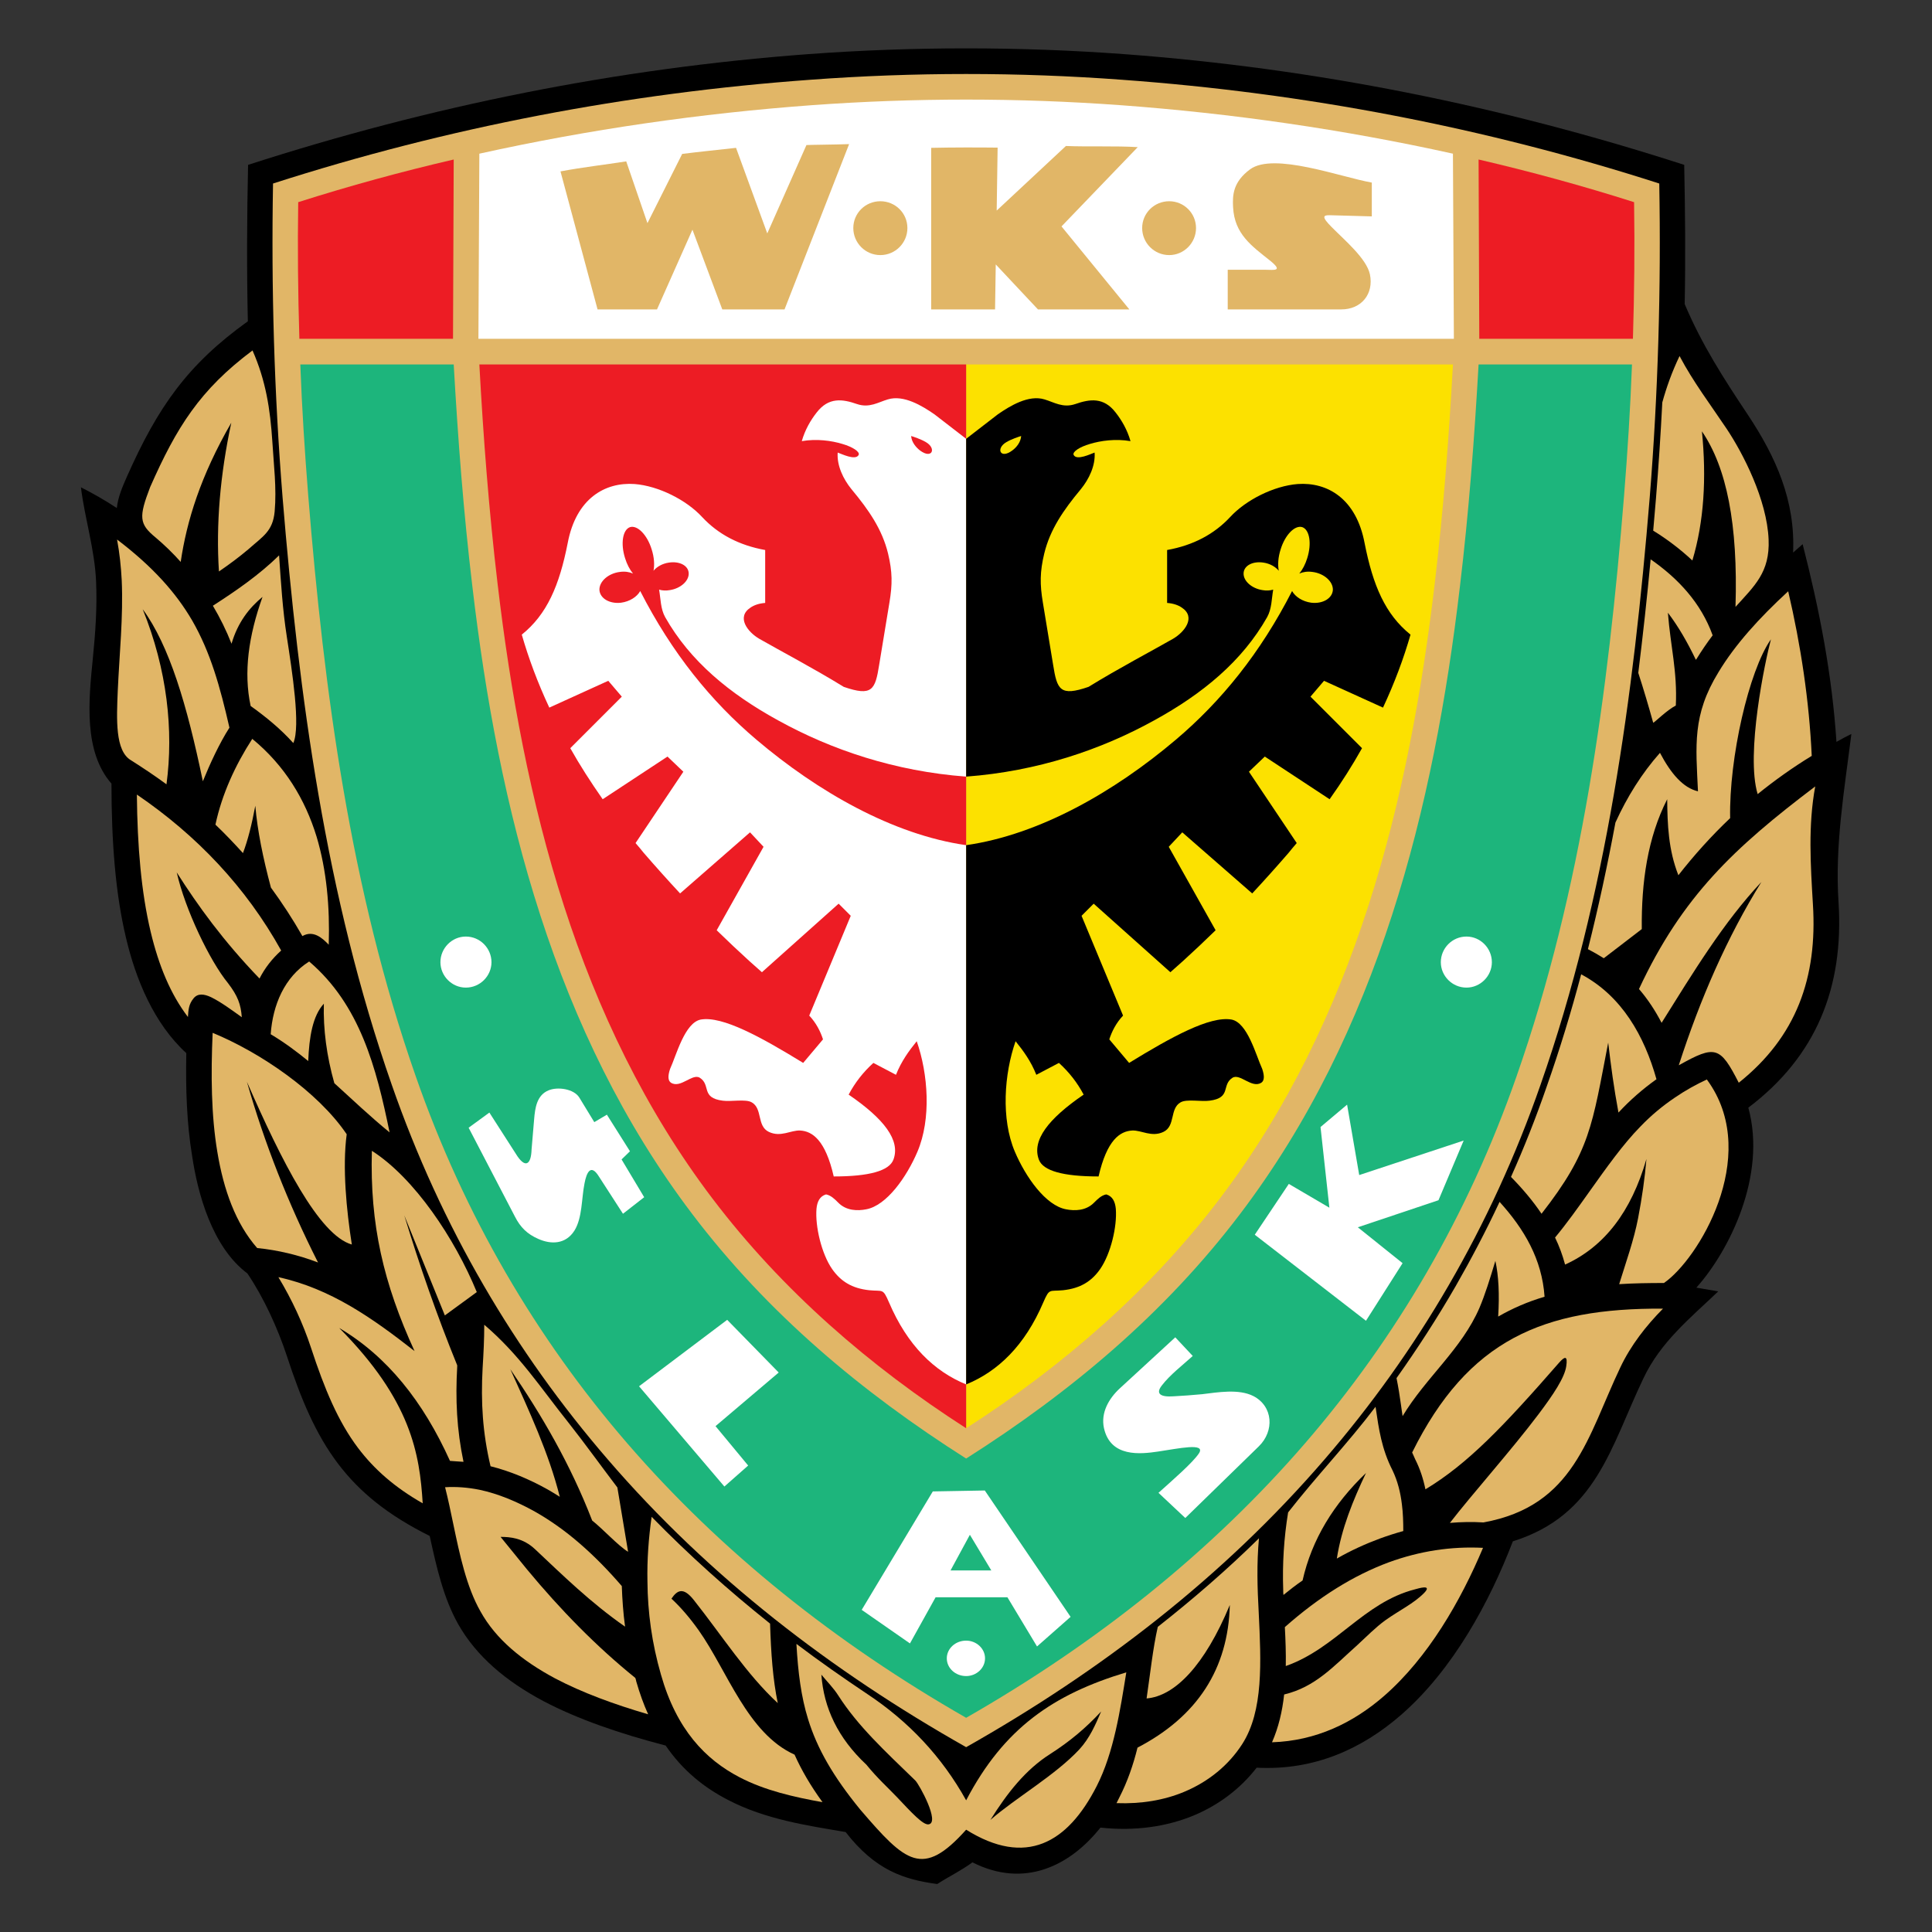 <svg height="1000" viewBox="0 0 1000 1000" width="1000" xmlns="http://www.w3.org/2000/svg"><rect x="0" y="0" width="1000" height="1000" fill="#333333" stroke="none"/><g transform="matrix(1.676 0 0 1.676 -13.745 -163.76)"><path d="m 257.832 114.424 c 32.4 -2.376 65.088 -2.376 97.488 0 c 59.112 4.392 116.64 15.984 173.016 34.2 c .288 14.328 .432 28.656 .144 42.984 c 5.256 12.456 12.024 22.968 19.512 34.2 c 8.712 13.104 14.688 26.568 13.968 42.552 l 2.952 -2.592 c 5.184 20.232 9.072 40.176 10.44 61.056 c 1.512 -.864 3.024 -1.656 4.608 -2.448 c -2.232 17.856 -5.112 34.344 -3.96 52.056 c 1.656 26.28 -6.912 47.52 -27.864 63.36 c 5.76 20.952 -5.904 44.28 -16.056 55.584 l 6.768 1.152 c -8.784 8.352 -17.856 15.696 -23.112 26.856 c -10.08 21.024 -14.472 42.264 -40.32 50.328 c -7.2 18.792 -18.504 39.672 -34.56 53.64 c -12.096 10.512 -26.856 17.208 -44.568 16.272 c -4.896 6.336 -11.52 11.448 -19.44 14.76 c -8.352 3.456 -18.144 4.896 -28.8 3.744 c -9.504 11.952 -23.616 18.792 -39.528 10.728 c -3.528 2.592 -7.056 4.248 -10.872 6.696 c -10.224 -1.368 -19.152 -4.248 -28.296 -16.056 c -11.88 -2.016 -24.768 -3.888 -36.36 -9.936 c -7.272 -3.744 -13.896 -9 -19.224 -16.776 c -14.112 -3.672 -27 -8.064 -37.8 -13.752 c -11.52 -6.12 -20.664 -13.824 -26.28 -23.76 c -4.536 -8.064 -6.696 -17.64 -8.784 -27.216 c -12.888 -6.408 -21.672 -13.536 -28.368 -22.392 c -6.84 -9.072 -11.376 -19.8 -15.768 -33.264 C 93.96 507.904 89.64 498.4 84.6 490.984 C 73.728 482.848 69.264 466.36 67.536 454.696 C 65.88 444.688 65.52 434.104 65.736 422.944 C 55.728 413.8 50.112 400.12 47.088 387.232 c -3.24 -13.608 -4.464 -29.592 -4.464 -47.52 c -8.64 -9.864 -7.056 -25.632 -5.76 -38.592 c .792 -7.92 1.368 -15.84 1.008 -23.832 c -.432 -10.008 -3.456 -19.224 -4.68 -29.088 c 3.816 1.944 7.488 4.032 11.088 6.408 c .36 -3.384 1.728 -6.552 3.096 -9.648 c 9.576 -21.6 18.792 -34.704 37.368 -48.024 c -.36 -16.128 -.288 -32.184 .072 -48.312 c 56.376 -18.216 113.904 -29.808 173.016 -34.2 z"/><path d="m 530.856 270.808 c 3.6 -12.024 4.392 -25.488 2.952 -39.888 c 7.632 11.16 11.16 28.656 10.368 54.216 c 5.832 -6.479 10.656 -10.656 10.224 -20.808 c -.504 -12.312 -7.92 -26.64 -12.96 -34.2 c -4.968 -7.416 -10.368 -14.544 -14.544 -22.464 c -2.376 4.968 -4.032 9.648 -5.328 14.328 c -.504 9.864 -1.152 19.728 -1.944 29.52 c -.288 3.384 -.576 6.696 -.864 10.08 c 4.248 2.592 8.496 5.832 12.096 9.216 z" fill="#e1b667"/><path d="m 508.032 441.304 c -1.44 -7.776 -2.304 -14.256 -3.168 -21.6 c -4.968 25.56 -5.472 33.48 -20.592 52.848 c -2.664 -3.96 -5.832 -7.704 -9.432 -11.376 c 4.032 -9 7.704 -18.288 11.016 -27.864 c 4.032 -11.448 7.56 -23.04 10.656 -34.704 c 12.6 6.696 19.512 19.08 23.256 32.4 c -4.248 3.024 -8.208 6.48 -11.736 10.296 z" fill="#e1b667"/><path d="m 491.544 488.248 c 12.096 -5.472 20.448 -16.344 25.128 -32.616 c -.504 5.904 -1.368 12.024 -2.592 18.36 c -1.296 6.696 -3.672 13.32 -5.832 20.304 c 4.536 -.288 9.144 -.36 13.824 -.36 c 10.585 -7.272 29.592 -38.664 14.112 -61.632 c -.288 -.432 -.576 -.792 -.864 -1.224 c -3.384 1.584 -6.624 3.384 -9.792 5.544 c -3.744 2.52 -7.344 5.472 -10.656 8.928 c -5.4 5.472 -10.584 12.816 -15.768 20.088 c -3.528 4.968 -7.056 9.936 -10.656 14.256 c 1.296 2.664 2.304 5.4 3.096 8.352 z" fill="#e1b667"/><path d="m 470.016 487.096 c 1.008 4.608 1.296 10.368 .864 17.208 c 4.392 -2.52 9.144 -4.608 14.328 -6.12 c -.792 -11.592 -6.264 -20.88 -13.896 -29.304 c -4.176 8.928 -8.712 17.568 -13.536 25.992 c -5.688 9.864 -11.808 19.296 -18.288 28.44 c .576 2.88 1.008 5.544 1.368 8.208 c .144 1.224 .36 2.376 .504 3.528 c 7.2 -11.952 18.288 -20.736 23.76 -33.48 c 1.728 -4.104 3.168 -8.712 4.896 -14.472 z" fill="#e1b667"/><path d="m 448.416 557.656 c 13.032 -7.848 24.048 -19.368 41.328 -39.168 c 1.728 -1.944 2.664 -2.16 2.16 1.152 c -.504 3.528 -3.96 8.712 -8.568 14.832 c -8.352 11.088 -20.592 24.768 -27.36 33.552 c 3.456 -.288 6.912 -.36 10.368 -.144 c 28.08 -5.112 32.112 -26.568 42.264 -47.88 c 3.24 -6.84 7.92 -12.816 13.176 -18.144 c -36.936 -.216 -60.192 9.576 -77.472 44.424 c .288 .648 .648 1.368 .936 2.088 c 1.512 2.952 2.52 6.12 3.168 9.288 z" fill="#e1b667"/><path d="m 405.288 612.232 c 15.552 -5.472 23.976 -19.584 39.888 -23.688 c 1.08 -.288 5.472 -1.656 2.88 1.08 c -3.24 3.312 -7.704 5.4 -11.952 8.424 c -3.096 2.232 -6.048 5.256 -8.712 7.704 c -7.344 6.552 -12.96 12.96 -22.608 15.264 c -.576 5.256 -1.728 10.152 -3.744 14.76 c 13.536 -.432 25.056 -5.976 34.632 -14.328 c 13.608 -11.88 23.616 -29.304 30.528 -45.72 c -9.936 -.504 -19.584 1.008 -29.088 4.464 c -10.872 4.032 -21.528 10.656 -32.112 20.016 c .216 4.032 .36 8.064 .288 12.024 z" fill="#e1b667"/><path d="m 421.056 579.04 c 1.44 -9.288 4.968 -17.928 9 -26.424 c -9.936 9.504 -16.704 20.448 -19.584 33.192 c -2.016 1.368 -3.96 2.88 -5.904 4.464 c -.072 -.504 -.072 -1.008 -.072 -1.512 c -.288 -7.992 .216 -16.056 1.512 -23.976 c 8.712 -11.16 18.432 -21.312 27 -32.616 c 0 .144 .072 .288 .072 .432 c .936 6.408 1.8 12.6 5.184 19.224 c 1.584 3.312 2.448 6.84 2.88 10.44 c .36 2.736 .432 5.544 .432 8.28 c -2.376 .648 -4.824 1.44 -7.2 2.304 c -4.464 1.656 -8.928 3.672 -13.32 6.192 z" fill="#e1b667"/><path d="m 362.304 622.24 c 8.712 -.72 17.928 -10.152 25.704 -28.872 c -.504 19.728 -10.008 34.416 -28.512 44.064 c -1.296 5.256 -3.096 10.512 -5.616 15.408 c -.288 .576 -.576 1.152 -.864 1.728 c 7.704 .288 14.76 -.936 20.808 -3.456 c 7.632 -3.168 13.824 -8.28 18 -14.76 c 6.624 -10.296 5.832 -25.488 5.112 -40.536 c -.432 -7.704 -.648 -15.264 .072 -23.04 c -9.864 9.72 -20.376 18.792 -31.248 27.36 c -1.512 6.624 -2.304 14.256 -3.456 22.104 z" fill="#e1b667"/><path d="m 517.968 270.448 c -1.08 11.664 -2.376 23.4 -3.816 35.064 c 1.656 5.112 3.168 10.224 4.608 15.408 c .576 -.216 4.104 -3.816 6.984 -5.328 c .504 -10.512 -1.656 -18.36 -2.448 -28.656 c 3.24 4.248 6.048 9.144 8.64 14.544 c .072 -.072 .144 -.216 .216 -.288 c 1.512 -2.448 3.168 -4.896 4.968 -7.272 c -3.6 -10.008 -10.656 -17.568 -19.152 -23.472 z" fill="#e1b667"/><path d="m 507.096 351.736 c -2.448 13.176 -5.256 26.208 -8.496 39.096 c 1.656 .864 3.312 1.8 4.896 2.808 l 11.736 -9 c -.144 -14.544 1.8 -28.224 7.848 -40.104 c .072 7.776 .36 15.624 3.456 23.472 c 4.896 -6.264 10.224 -12.168 15.984 -17.64 c -.36 -18.504 5.76 -45.504 12.6 -55.224 c -1.8 6.696 -7.848 35.424 -4.104 47.808 c 5.256 -4.248 10.8 -8.208 16.704 -11.808 c -.792 -17.064 -3.384 -34.2 -7.271 -50.832 c -8.928 8.208 -16.416 16.488 -21.528 24.984 c -8.136 13.248 -6.984 22.608 -6.336 36.792 c -4.608 -1.08 -8.352 -5.472 -11.736 -11.88 c -5.617 6.336 -10.153 13.608 -13.753 21.528 z" fill="#e1b667"/><path d="m 246.024 599.128 c -12.816 -10.224 -25.056 -21.168 -36.576 -32.976 c -.936 6.552 -1.44 13.248 -1.296 20.016 c .072 9.432 1.368 19.008 4.176 28.728 c 4.824 16.992 13.752 26.208 24.264 31.68 c 7.848 4.104 16.848 6.12 25.632 7.704 c -3.672 -5.04 -6.48 -9.864 -8.64 -14.688 c -14.544 -6.552 -20.736 -25.848 -29.592 -38.376 c -2.664 -3.744 -5.472 -7.056 -8.424 -9.792 c 1.8 -2.664 3.672 -3.672 6.912 .432 c 8.784 11.088 16.272 22.896 25.92 31.824 c -1.512 -7.344 -2.088 -15.264 -2.376 -24.552 z" fill="#e1b667"/><path d="m 183.816 537.136 c -8.856 -11.088 -15.12 -20.952 -26.064 -30.312 c 0 4.536 -.216 8.712 -.504 13.392 c -.576 10.512 0 20.016 2.448 30.312 c 6.048 1.512 12.024 4.032 17.568 7.128 c 1.296 .72 2.52 1.512 3.816 2.304 c -3.384 -13.464 -9.432 -26.424 -15.264 -39.384 c 9.648 14.112 18.504 29.232 25.272 46.728 c 3.312 2.592 7.92 7.704 11.088 9.648 c -1.152 -6.768 -2.16 -13.104 -3.312 -19.872 c -5.04 -6.624 -9.936 -13.464 -15.048 -19.944 z" fill="#e1b667"/><path d="m 123.048 453.112 c -.648 22.753 3.6 40.968 13.176 61.848 c -12.888 -10.08 -25.848 -19.296 -42.048 -22.824 c 4.176 6.912 7.56 14.184 10.08 21.816 c 4.176 12.744 8.352 22.752 14.544 30.96 c 4.968 6.552 11.232 12.096 19.944 17.064 c -.936 -15.192 -3.528 -31.752 -25.776 -54.144 c 14.76 8.712 25.92 22.68 34.2 41.04 c 1.296 .072 2.592 .216 4.176 .288 c -2.088 -9.936 -2.52 -19.296 -1.944 -29.376 c 0 -.144 0 -.288 0 -.432 c -6.336 -15.552 -11.664 -30.96 -16.344 -46.296 l 12.528 30.888 l 9.864 -7.2 c -6.768 -16.488 -19.224 -35.208 -32.4 -43.632 z" fill="#e1b667"/><path d="m 92.304 234.016 c -.648 -9.936 -2.016 -18.792 -6.12 -28.08 c -16.272 12.168 -23.472 23.76 -31.608 42.192 c -3.528 9.216 -3.456 11.376 1.656 15.552 c 2.808 2.376 5.4 4.896 7.776 7.56 c 1.872 -12.672 6.12 -26.496 15.624 -42.984 c -3.456 16.128 -4.752 31.464 -3.816 45.936 c 3.168 -2.16 6.264 -4.464 9.072 -6.84 c 4.536 -4.032 7.56 -5.544 8.136 -11.664 c .648 -7.272 -.288 -14.4 -.72 -21.672 z" fill="#e1b667"/><path d="m 201.24 600.064 c -10.656 -7.416 -19.368 -15.984 -27.792 -23.904 c -3.744 -3.528 -7.776 -3.816 -10.656 -3.816 c 2.736 3.312 5.4 6.696 8.136 10.008 c 10.44 12.6 21.528 23.904 33.48 33.552 c .144 .36 .216 .72 .288 1.08 c 1.08 3.744 2.304 7.128 3.672 10.152 c -10.584 -3.096 -20.376 -6.696 -28.728 -11.088 c -10.224 -5.472 -18.288 -12.096 -23.04 -20.664 c -4.32 -7.56 -6.408 -17.424 -8.424 -27.072 c -.792 -3.816 -1.584 -7.632 -2.52 -11.304 c 3.456 -.216 7.056 .072 10.656 .792 c 5.76 1.224 11.592 3.672 17.136 6.768 c 4.824 2.736 9.432 6.048 13.68 9.72 c 4.752 4.104 9.144 8.64 13.104 13.248 c .144 4.104 .432 8.28 1.008 12.528 z" fill="#e1b667"/><path d="m 116.856 482.056 c -10.152 -2.88 -21.744 -25.848 -32.4 -50.256 c 5.4 18.864 12.672 37.44 21.96 55.8 c -6.048 -2.304 -12.384 -3.816 -18.792 -4.464 C 81 475.576 77.256 465.208 75.312 453.4 c -1.872 -11.16 -2.016 -23.76 -1.44 -36.72 c 14.688 6.048 32.472 18.144 41.4 31.32 c -1.368 10.224 -.072 23.472 1.584 34.056 z" fill="#e1b667"/><path d="m 103.392 425.392 c .288 -7.416 1.368 -13.968 4.824 -17.712 c -.216 7.92 .864 16.128 3.24 24.552 c 5.616 5.112 11.16 10.368 17.064 15.192 c -4.104 -20.016 -9.144 -39.384 -24.84 -52.776 c -7.632 4.824 -11.232 13.392 -11.88 22.464 c 4.104 2.448 7.92 5.256 11.592 8.28 z" fill="#e1b667"/><path d="m 59.616 339.928 c 2.232 -16.632 .216 -35.424 -7.344 -54.072 c 8.208 11.16 13.68 29.52 18.576 53.136 c 2.16 -5.328 5.112 -11.736 8.208 -16.56 c -2.88 -12.6 -5.832 -23.256 -11.52 -33.12 c -4.968 -8.496 -12.096 -16.56 -23.184 -24.984 c .792 4.248 1.224 8.424 1.44 12.6 c .504 11.16 -.72 22.896 -1.224 34.128 c -.36 8.712 -.864 18.576 4.104 21.456 c 3.744 2.376 7.416 4.824 10.944 7.416 z" fill="#e1b667"/><path d="m 83.232 361.168 c 1.512 -3.96 2.736 -8.856 3.816 -14.616 c .648 7.632 2.376 16.128 4.824 25.272 c 3.528 4.824 6.768 9.792 9.72 14.976 c 3.384 -1.944 6.192 .648 8.136 2.664 c .36 -11.664 -.648 -22.968 -3.744 -33.336 c -3.528 -11.52 -9.792 -21.96 -19.872 -30.24 c -5.256 8.136 -9.36 17.064 -11.376 26.496 c 2.952 2.808 5.76 5.76 8.496 8.784 z" fill="#e1b667"/><path d="m 82.872 411.856 c -.288 -3.96 -1.224 -6.552 -4.248 -10.512 c -5.616 -6.84 -13.248 -22.752 -15.84 -34.2 c 6.552 10.296 14.328 21.096 25.56 32.76 c 1.656 -3.24 3.888 -6.12 6.696 -8.64 c -10.872 -19.584 -26.064 -35.568 -44.568 -48.168 c .144 16.056 1.368 30.24 4.248 42.336 c 2.52 10.584 6.192 19.368 11.52 26.352 c .144 -2.16 .216 -3.96 1.8 -5.832 c 1.296 -1.512 3.168 -1.296 5.328 -.288 c 3.096 1.512 6.48 4.032 9.504 6.192 z" fill="#e1b667"/><path d="m 79.704 296.512 c 1.944 -6.624 5.472 -11.088 9.576 -14.472 c -4.32 12.024 -5.904 23.328 -3.672 33.696 c 4.824 3.456 9.216 7.056 13.176 11.448 c 2.304 -5.184 -.36 -22.104 -2.016 -32.904 c -1.296 -8.352 -1.8 -16.632 -2.376 -25.056 c -6.192 6.048 -13.176 10.872 -20.448 15.552 c 2.232 3.744 4.176 7.704 5.76 11.736 z" fill="#e1b667"/><path d="m 521.352 413.584 c 9.648 -15.408 19.152 -31.104 30.816 -43.488 c -10.584 17.064 -18.864 36 -25.488 56.52 c 0 0 0 0 0 .072 c 11.304 -6.336 12.744 -5.832 18.504 5.4 c 17.784 -14.184 24.336 -32.472 22.896 -55.152 c -.72 -12.096 -1.512 -24.336 .72 -36.36 c -24.912 18.864 -41.04 33.84 -54.432 62.568 c 2.736 3.168 5.04 6.696 6.984 10.44 z" fill="#e1b667"/><path d="m 258.408 122.344 c 32.04 -2.376 64.296 -2.376 96.336 0 c 56.52 4.104 111.96 14.688 165.888 32.04 c .576 32.328 -.36 64.728 -2.952 96.984 c -5.04 61.344 -13.32 123.048 -33.696 181.296 c -15.336 44.064 -38.088 82.584 -66.744 115.776 c -31.32 36.36 -69.048 65.304 -110.664 88.848 C 264.96 613.744 227.232 584.8 195.912 548.44 C 167.256 515.248 144.504 476.728 129.168 432.664 C 108.792 374.416 100.512 312.712 95.472 251.368 C 92.88 219.112 91.944 186.712 92.52 154.384 c 53.928 -17.352 109.368 -27.936 165.888 -32.04 z" fill="#e1b667"/><path d="m 512.208 210.256 h -47.376 c -1.296 22.896 -3.024 45.72 -5.76 68.544 c -8.064 68.76 -25.344 137.736 -67.896 193.824 c -23.256 30.672 -52.272 55.008 -84.6 75.528 c -32.328 -20.52 -61.344 -44.856 -84.6 -75.528 C 179.424 416.536 162.144 347.56 154.08 278.8 c -2.736 -22.824 -4.464 -45.648 -5.76 -68.544 h -47.376 c .504 13.536 1.368 27 2.448 40.536 c 4.896 60.624 13.032 121.68 33.192 179.28 c 15.048 43.128 37.224 80.784 65.232 113.256 c 29.088 33.696 64.512 61.848 104.76 84.888 c 40.248 -23.04 75.672 -51.192 104.76 -84.888 c 28.008 -32.472 50.184 -70.128 65.232 -113.256 c 20.16 -57.6 28.296 -118.656 33.192 -179.28 c 1.08 -13.536 1.944 -27 2.448 -40.536 z" fill="#1db57c"/><path d="m 465.048 202.336 h 47.448 c .432 -14.04 .576 -28.152 .36 -42.192 c -15.84 -5.04 -31.896 -9.432 -48.024 -13.176 z" fill="#ed1c24"/><path d="m 100.656 202.336 h 47.448 l .216 -55.368 c -16.128 3.744 -32.184 8.136 -48.024 13.176 c -.216 14.04 -.072 28.152 .36 42.192 z" fill="#ed1c24"/><path d="m 258.912 130.192 c -34.344 2.52 -68.832 7.488 -102.672 14.976 l -.288 57.168 H 457.2 l -.288 -57.168 c -33.84 -7.488 -68.328 -12.456 -102.672 -14.976 c -31.752 -2.304 -63.576 -2.304 -95.328 0 z" fill="#fff"/><path d="m 369.288 176.488 c 4.536 0 8.28 -3.744 8.28 -8.352 c 0 -4.608 -3.744 -8.28 -8.28 -8.28 c -4.608 0 -8.352 3.672 -8.352 8.28 c 0 4.608 3.744 8.352 8.352 8.352 z" fill="#e1b667"/><path d="m 270.432 142.216 c -3.744 .144 -12.312 .216 -13.176 .288 l -12.096 27.288 l -9.648 -26.424 c -5.688 .648 -10.944 1.152 -16.632 1.872 l -10.728 21.384 l -6.552 -19.08 c -6.912 1.08 -13.392 1.8 -20.304 3.096 l 11.448 42.624 h 18.36 l 10.944 -24.624 l 9.216 24.624 h 19.224 z" fill="#e1b667"/><path d="m 359.568 143.152 c -6.48 -.432 -15.696 -.072 -22.176 -.36 l -21.384 19.944 l .288 -19.44 c -6.48 -.072 -13.968 -.072 -20.52 .072 v 49.896 h 19.728 l .216 -13.896 l 13.032 13.896 h 28.224 l -20.952 -25.632 z" fill="#e1b667"/><path d="m 431.856 154.096 c -9.72 -1.728 -30.312 -9.432 -37.584 -4.104 c -5.256 3.888 -5.472 7.92 -5.256 11.736 c .432 8.28 5.76 11.952 11.448 16.488 c 4.176 3.384 1.08 2.808 -1.296 2.808 H 387.36 v 12.24 h 35.064 c 6.264 0 10.08 -4.824 8.856 -10.8 c -1.008 -4.896 -7.992 -10.728 -11.808 -14.616 c -3.168 -3.168 -2.736 -3.744 -.504 -3.672 l 12.888 .36 z" fill="#e1b667"/><path d="m 280.08 176.488 c 4.608 0 8.352 -3.744 8.352 -8.352 c 0 -4.608 -3.744 -8.28 -8.352 -8.28 c -4.608 0 -8.352 3.672 -8.352 8.28 c 0 4.608 3.744 8.352 8.352 8.352 z" fill="#e1b667"/><path d="m 306.576 538.792 v 0 c 29.808 -19.152 56.808 -42.552 78.336 -70.92 c 41.688 -54.936 58.464 -122.616 66.384 -190.008 c 2.664 -22.464 4.392 -45.072 5.616 -67.608 H 306.576 Z" fill="#fce100"/><path d="m 156.24 210.256 c 1.224 22.536 2.952 45.144 5.616 67.608 c 7.92 67.392 24.696 135 66.384 190.008 c 21.528 28.368 48.528 51.768 78.336 70.92 V 210.256 Z" fill="#ed1c24"/><path d="m 306.576 358.72 c -22.68 -3.24 -45.864 -16.56 -64.728 -32.544 c -14.04 -11.88 -26.136 -26.784 -35.928 -45.936 c -1.008 1.8 -3.24 3.24 -5.904 3.6 c -3.6 .432 -6.552 -1.368 -6.696 -3.96 c -.072 -2.592 2.736 -5.112 6.336 -5.544 c 1.512 -.216 2.88 0 4.032 .504 c -1.008 -1.224 -1.872 -2.88 -2.448 -4.752 c -1.44 -4.536 -.72 -8.784 1.512 -9.576 c 2.304 -.72 5.328 2.376 6.696 6.84 c .792 2.448 .936 4.824 .576 6.624 c 1.008 -1.224 2.736 -2.232 4.752 -2.52 c 3.312 -.504 6.048 .936 6.12 3.312 c .072 2.376 -2.52 4.68 -5.832 5.184 c -1.224 .216 -2.304 .144 -3.312 -.144 c .504 2.88 .432 5.904 1.872 8.496 c 7.704 13.608 19.944 23.688 34.92 31.896 c 16.416 9.072 36 15.696 58.032 17.352 V 233.224 l -9.792 -7.56 c -3.744 -2.592 -9.504 -6.12 -14.4 -4.608 c -2.952 .864 -5.688 2.736 -9.504 1.44 c -4.536 -1.584 -8.784 -2.16 -12.456 2.592 c -1.872 2.376 -3.6 5.328 -4.608 8.856 c 4.608 -.792 9.216 -.144 12.528 .864 c 3.24 .936 5.472 2.448 5.04 3.384 c -.936 1.872 -5.4 -.36 -6.48 -.72 c -.288 4.032 1.728 8.208 4.248 11.304 c 5.4 6.48 9.504 12.456 11.304 19.872 c 1.368 5.688 1.368 9.504 .432 15.12 l -3.168 19.224 c -1.224 7.776 -2.16 9.864 -10.944 6.84 c -9.36 -5.76 -19.656 -11.16 -26.064 -14.832 c -3.6 -2.088 -7.2 -6.696 -2.736 -9.648 c 1.152 -.792 2.664 -1.296 4.536 -1.44 v -16.344 c -8.064 -1.44 -14.544 -4.896 -19.44 -10.152 c -4.896 -5.328 -13.536 -9.648 -20.88 -10.224 c -9.144 -.648 -18.072 4.464 -20.664 18.216 c -2.592 13.176 -6.408 22.032 -14.184 28.296 c 2.088 7.272 4.896 14.832 8.496 22.536 l 18.216 -8.28 l 4.176 4.896 l -15.912 15.912 c 2.952 5.256 6.336 10.512 10.008 15.768 l 20.016 -13.176 l 4.896 4.68 l -14.76 22.032 c .864 1.008 1.728 2.016 2.52 3.024 c 3.744 4.32 7.488 8.496 11.232 12.528 l 21.6 -18.864 l 4.176 4.464 L 229.536 385 c 3.384 3.312 6.768 6.48 10.08 9.504 c 1.296 1.152 2.592 2.304 3.888 3.456 l 23.688 -21.168 l 3.744 3.744 l -12.816 30.816 c 2.16 2.304 3.456 4.896 4.248 7.344 l -6.12 7.272 c -13.032 -7.992 -24.912 -14.544 -31.608 -13.392 c -4.968 .936 -7.56 11.016 -9.504 15.264 c -.792 2.376 -.576 3.672 .288 4.248 c 2.952 1.872 6.624 -3.024 8.928 -1.512 c 3.456 2.232 .216 6.192 7.056 7.056 c 2.52 .36 7.056 -.576 8.928 .504 c 3.456 1.944 1.512 7.344 5.328 9.144 c 3.672 1.728 6.768 -.576 9.648 -.432 c 3.744 .216 7.776 2.88 10.368 14.184 c 10.944 0 17.136 -1.728 18.432 -5.184 c 2.232 -5.976 -2.88 -12.6 -13.824 -20.088 c 1.944 -3.672 4.464 -6.912 7.632 -9.792 l 6.984 3.672 c 1.656 -4.176 3.96 -7.344 6.408 -10.368 c 3.528 10.08 4.536 23.976 .216 34.128 c -3.312 7.776 -9.504 16.632 -15.84 17.784 c -2.592 .504 -6.12 .504 -8.64 -2.088 c -1.08 -1.08 -2.232 -2.232 -3.744 -2.52 c -1.944 .576 -2.736 2.232 -2.952 4.464 c -.432 5.472 1.584 13.896 4.824 18.576 c 2.664 3.816 6.12 5.976 11.448 6.552 c 4.32 .432 4.176 -.72 6.12 3.744 c 5.688 13.32 13.968 21.312 23.832 25.344 z" fill="#fff"/><path d="m 289.584 232.36 c .144 1.872 1.44 3.456 2.736 4.464 c 3.744 2.808 5.184 -.648 1.8 -2.592 c -1.584 -.936 -3.816 -1.656 -4.536 -1.872 z" fill="#ed1c24"/><path d="m 306.576 358.72 c 22.68 -3.24 45.864 -16.56 64.728 -32.544 c 14.04 -11.88 26.136 -26.784 35.928 -45.936 c 1.008 1.8 3.24 3.24 5.904 3.6 c 3.6 .432 6.552 -1.368 6.696 -3.96 c .072 -2.592 -2.736 -5.112 -6.336 -5.544 c -1.512 -.216 -2.88 0 -4.032 .504 c 1.008 -1.224 1.872 -2.88 2.448 -4.752 c 1.44 -4.536 .72 -8.784 -1.512 -9.576 c -2.304 -.72 -5.328 2.376 -6.696 6.84 c -.792 2.448 -.936 4.824 -.576 6.624 c -1.008 -1.224 -2.736 -2.232 -4.752 -2.52 c -3.312 -.504 -6.048 .936 -6.12 3.312 c -.072 2.376 2.52 4.68 5.832 5.184 c 1.224 .216 2.304 .144 3.312 -.144 c -.504 2.88 -.432 5.904 -1.872 8.496 c -7.704 13.608 -19.944 23.688 -34.92 31.896 c -16.416 9.072 -36 15.696 -58.032 17.352 V 233.224 l 9.792 -7.56 c 3.744 -2.592 9.504 -6.12 14.4 -4.608 c 2.952 .864 5.688 2.736 9.504 1.44 c 4.536 -1.584 8.784 -2.16 12.456 2.592 c 1.872 2.376 3.6 5.328 4.608 8.856 c -4.608 -.792 -9.216 -.144 -12.528 .864 c -3.24 .936 -5.472 2.448 -5.04 3.384 c .936 1.872 5.4 -.36 6.48 -.72 c .288 4.032 -1.728 8.208 -4.248 11.304 c -5.4 6.48 -9.504 12.456 -11.304 19.872 c -1.368 5.688 -1.368 9.504 -.432 15.12 l 3.168 19.224 c 1.224 7.776 2.16 9.864 10.944 6.84 c 9.36 -5.76 19.656 -11.16 26.064 -14.832 c 3.6 -2.088 7.2 -6.696 2.736 -9.648 c -1.152 -.792 -2.664 -1.296 -4.536 -1.44 v -16.344 c 8.064 -1.44 14.544 -4.896 19.44 -10.152 c 4.896 -5.328 13.536 -9.648 20.88 -10.224 c 9.144 -.648 18.072 4.464 20.664 18.216 c 2.592 13.176 6.408 22.032 14.184 28.296 c -2.088 7.272 -4.896 14.832 -8.496 22.536 l -18.216 -8.28 l -4.176 4.896 l 15.912 15.912 c -2.952 5.256 -6.264 10.512 -10.008 15.768 l -20.016 -13.176 l -4.896 4.68 l 14.76 22.032 c -.864 1.008 -1.728 2.016 -2.52 3.024 c -3.744 4.32 -7.488 8.496 -11.232 12.528 l -21.6 -18.864 l -4.176 4.464 l 14.472 25.776 c -3.384 3.312 -6.768 6.48 -10.08 9.504 c -1.296 1.152 -2.592 2.304 -3.888 3.456 l -23.688 -21.168 l -3.744 3.744 l 12.816 30.816 c -2.16 2.304 -3.456 4.896 -4.248 7.344 l 6.12 7.272 c 13.032 -7.992 24.912 -14.544 31.608 -13.392 c 4.968 .936 7.56 11.016 9.504 15.264 c .792 2.376 .576 3.672 -.288 4.248 c -2.952 1.872 -6.624 -3.024 -8.928 -1.512 c -3.456 2.232 -.216 6.192 -7.056 7.056 c -2.52 .36 -7.056 -.576 -8.928 .504 c -3.456 1.944 -1.512 7.344 -5.328 9.144 c -3.672 1.728 -6.768 -.576 -9.648 -.432 c -3.744 .216 -7.776 2.88 -10.368 14.184 c -10.944 0 -17.136 -1.728 -18.432 -5.184 c -2.232 -5.976 2.88 -12.6 13.824 -20.088 c -1.944 -3.672 -4.464 -6.912 -7.632 -9.792 l -6.984 3.672 c -1.656 -4.176 -3.96 -7.344 -6.408 -10.368 c -3.528 10.08 -4.536 23.976 -.216 34.128 c 3.312 7.776 9.504 16.632 15.84 17.784 c 2.592 .504 6.12 .504 8.64 -2.088 c 1.08 -1.08 2.232 -2.232 3.744 -2.52 c 1.944 .576 2.736 2.232 2.952 4.464 c .432 5.472 -1.584 13.896 -4.824 18.576 c -2.664 3.816 -6.12 5.976 -11.448 6.552 c -4.32 .432 -4.176 -.72 -6.12 3.744 c -5.688 13.32 -13.968 21.312 -23.832 25.344 z"/><path d="m 323.568 232.36 c -.144 1.872 -1.368 3.456 -2.736 4.464 c -3.744 2.808 -5.184 -.648 -1.8 -2.592 c 1.584 -.936 3.816 -1.656 4.536 -1.872 z" fill="#fce100"/><path d="m 152.928 445.984 l 14.328 27.504 c 1.656 3.24 3.744 5.328 7.2 6.84 c 3.888 1.728 8.424 1.728 11.16 -2.592 c 2.448 -3.96 2.16 -9.936 3.096 -14.544 c .648 -3.456 1.944 -6.12 4.392 -2.232 l 7.488 11.592 l 6.552 -5.112 l -6.984 -11.664 l 2.592 -2.52 l -7.128 -11.304 l -3.888 2.304 l -4.608 -7.56 c -1.656 -2.736 -6.768 -3.456 -9.576 -2.232 c -3.6 1.512 -4.104 5.472 -4.392 8.856 l -.792 9.36 c -.144 4.824 -2.016 6.048 -4.896 1.296 l -8.136 -12.672 z" fill="#fff"/><path d="M 248.688 521.584 L 232.776 505.312 L 205.56 525.832 L 231.912 556.792 L 239.256 550.312 L 229.176 538.144 Z" fill="#fff"/><path d="m 296.28 558.304 l -21.96 36.576 l 14.904 10.368 l 7.92 -14.256 h 22.176 l 9.144 15.192 l 10.368 -9.144 l -26.496 -39.024 z m 5.472 24.408 l 5.976 -11.016 l 6.624 11.016 z" fill="#fff"/><path d="m 306.576 615.328 c 3.168 0 5.832 -2.448 5.832 -5.472 c 0 -3.024 -2.664 -5.472 -5.832 -5.472 c -3.312 0 -5.976 2.448 -5.976 5.472 c 0 3.024 2.664 5.472 5.976 5.472 z" fill="#fff"/><path d="m 371.16 510.712 l -17.208 15.84 c -3.312 3.096 -5.832 7.416 -4.824 12.168 c 2.016 9.144 11.304 8.064 16.704 7.272 c 6.336 -.936 14.76 -2.808 12.672 .504 c -1.872 2.88 -8.208 8.352 -12.528 12.24 l 8.28 7.776 l 22.68 -22.104 c 4.896 -4.752 4.464 -12.384 -1.656 -15.552 c -4.536 -2.304 -11.016 -1.152 -15.84 -.576 c -2.88 .288 -6.192 .504 -8.784 .648 c -3.96 .288 -5.688 -.72 -3.672 -3.312 c 2.52 -3.312 6.48 -6.336 9.576 -9.144 z" fill="#fff"/><path d="M 452.448 468.376 L 460.224 449.944 L 427.968 460.6 L 424.224 438.856 L 416.016 445.768 L 418.752 470.68 L 406.224 463.336 L 395.712 479.032 L 430.056 505.6 L 441.36 487.816 L 427.536 476.728 Z" fill="#fff"/><path d="m 152.064 402.712 c 4.392 0 7.92 -3.6 7.92 -7.848 c 0 -4.32 -3.528 -7.921 -7.92 -7.921 c -4.32 0 -7.848 3.6 -7.848 7.921 c 0 4.248 3.528 7.848 7.848 7.848 z" fill="#fff"/><path d="m 461.088 402.712 c 4.32 0 7.848 -3.6 7.848 -7.848 c 0 -4.32 -3.528 -7.921 -7.848 -7.921 c -4.392 0 -7.92 3.6 -7.92 7.921 c 0 4.248 3.528 7.848 7.92 7.848 z" fill="#fff"/><path d="m 254.16 605.392 c .504 8.856 1.44 16.272 3.6 23.256 c 2.808 9.072 7.704 17.64 16.128 27.936 c 14.04 16.344 19.224 21.24 32.688 6.192 c 18.432 11.52 31.32 4.176 40.32 -13.464 c 5.328 -10.44 7.272 -23.616 9.144 -35.136 c -22.464 6.768 -37.8 17.208 -49.464 39.528 c -7.488 -13.464 -17.712 -24.336 -30.528 -32.832 c -7.416 -4.968 -14.76 -10.08 -21.888 -15.48 z m 7.704 9.504 c 1.728 2.088 3.744 4.104 5.256 6.48 c 6.048 9.432 14.328 17.064 23.76 26.208 c 1.224 1.224 7.704 13.032 4.104 13.536 c -1.656 .288 -5.184 -3.528 -9.792 -8.424 c -2.808 -2.952 -5.976 -5.76 -9.432 -10.008 c -8.784 -8.208 -13.176 -17.568 -13.896 -27.792 z m 86.4 11.376 c -1.728 4.032 -3.528 8.208 -6.696 11.664 c -7.416 7.992 -19.656 14.976 -27.504 21.816 c 5.184 -8.28 10.872 -15.552 18.504 -20.376 c 6.048 -3.888 10.8 -7.848 15.696 -13.104 z" fill="#e1b667"/></g></svg>